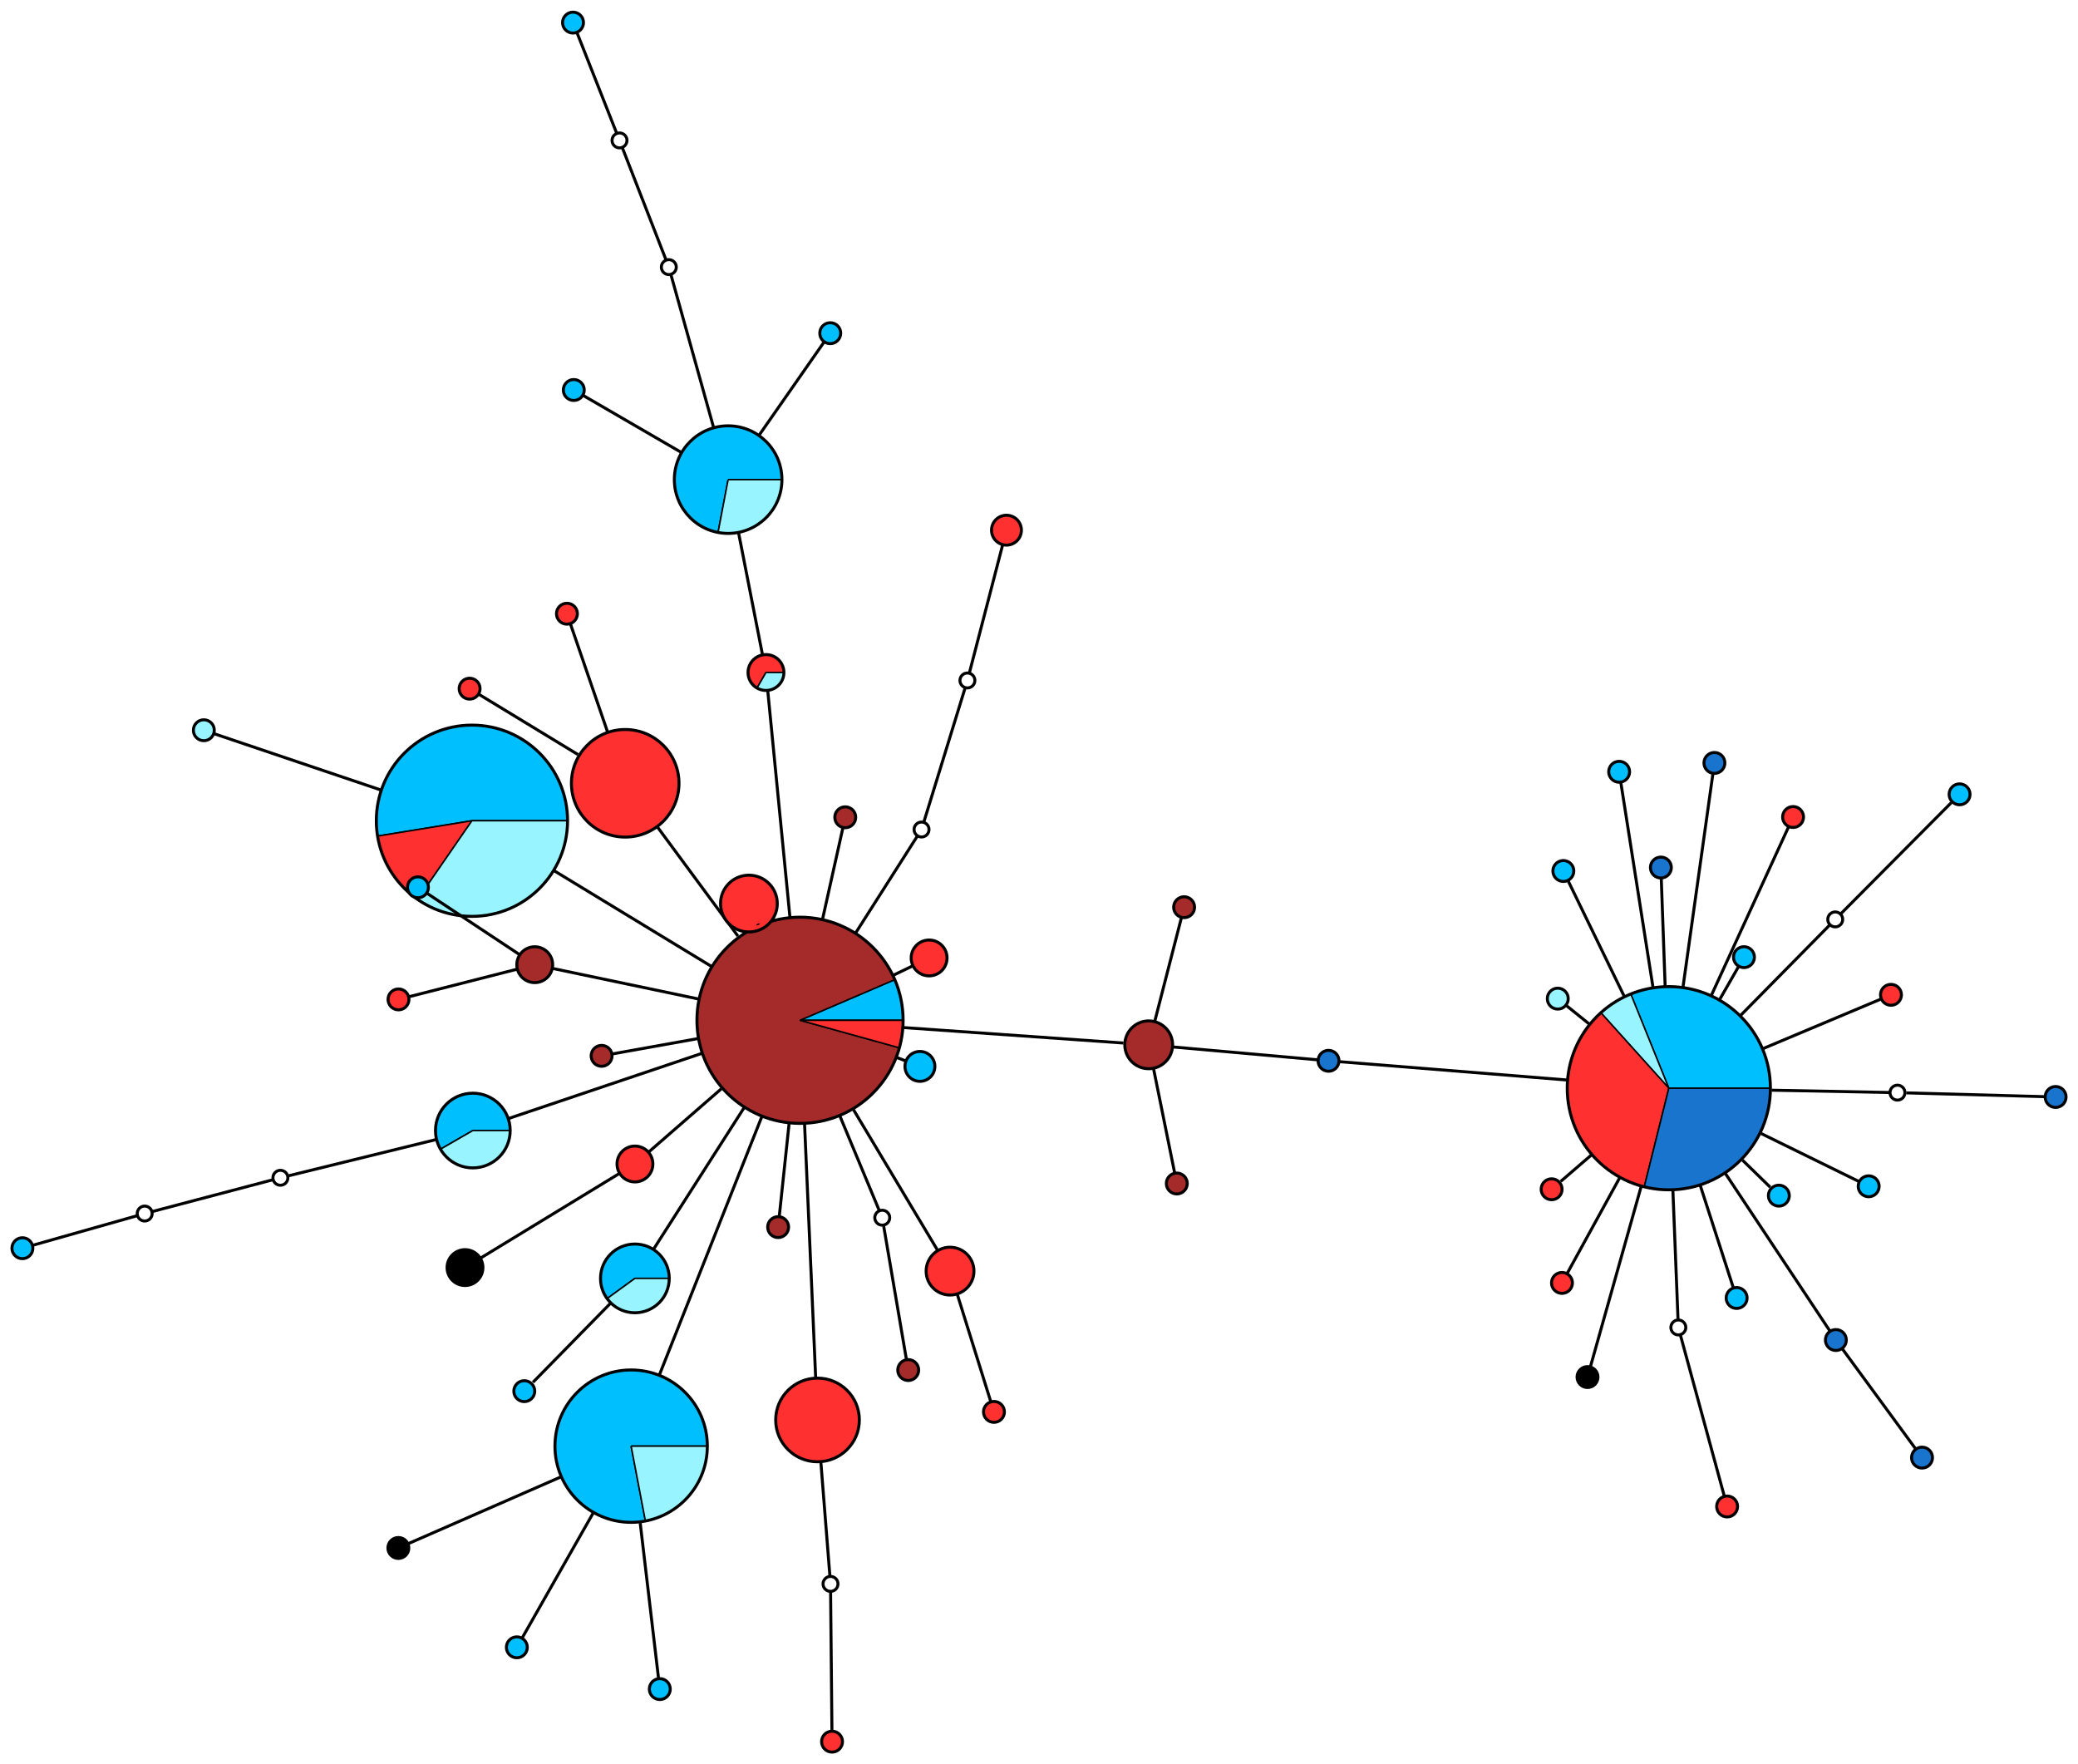 <?xml version="1.0" encoding="UTF-8" standalone="no"?>
<!DOCTYPE svg PUBLIC "-//W3C//DTD SVG 1.1//EN"
 "http://www.w3.org/Graphics/SVG/1.1/DTD/svg11.dtd">
<!-- Generated by graphviz version 2.38.0 (20140413.2041)
 -->
<!-- Title: %3 Pages: 1 -->
<svg width="695pt" height="590pt"
 viewBox="0.00 0.00 695.48 590.28" xmlns="http://www.w3.org/2000/svg" xmlns:xlink="http://www.w3.org/1999/xlink">
<g id="graph0" class="graph" transform="scale(1 1) rotate(0) translate(249.77 377.709)">
<title>%3</title>
<polygon fill="white" stroke="none" points="-249.77,212.573 -249.77,-377.709 445.714,-377.709 445.714,212.573 -249.77,212.573"/>
<!-- 0 -->
<g id="node1" class="node"><title>0</title>
<path fill="deepskyblue" stroke="black" stroke-width="0.5" d="M-38.533,106.183C-38.533,106.183 -13.033,106.183 -13.033,106.183 -13.033,104.881 -13.133,103.58 -13.332,102.293 -13.53,101.006 -13.828,99.736 -14.22,98.494 -14.613,97.252 -15.1,96.043 -15.678,94.875 -16.255,93.708 -16.922,92.586 -17.671,91.521 -18.419,90.455 -19.249,89.449 -20.151,88.51 -21.054,87.571 -22.027,86.703 -23.063,85.912 -24.098,85.122 -25.193,84.412 -26.336,83.79 -27.48,83.167 -28.67,82.632 -29.895,82.191 -31.121,81.75 -32.378,81.403 -33.657,81.154 -34.935,80.905 -36.231,80.754 -37.532,80.703 -38.834,80.652 -40.137,80.701 -41.431,80.849 -42.725,80.997 -44.006,81.243 -45.262,81.587 -46.518,81.931 -47.746,82.37 -48.935,82.902 -50.125,83.433 -51.271,84.055 -52.365,84.761 -53.46,85.468 -54.498,86.257 -55.472,87.122 -56.445,87.987 -57.351,88.926 -58.181,89.929 -59.012,90.933 -59.764,91.998 -60.431,93.117 -61.098,94.235 -61.679,95.403 -62.168,96.61 -62.657,97.817 -63.053,99.06 -63.352,100.328 -63.651,101.596 -63.852,102.884 -63.955,104.183 -64.057,105.481 -64.059,106.785 -63.962,108.084 -63.865,109.383 -63.669,110.673 -63.375,111.941 -63.081,113.21 -62.69,114.455 -62.206,115.664 -61.721,116.873 -61.145,118.043 -60.482,119.164 -59.819,120.285 -59.071,121.354 -58.245,122.36 -57.419,123.367 -56.517,124.309 -55.546,125.178 -54.576,126.047 -53.541,126.841 -52.45,127.551 -51.358,128.262 -50.214,128.888 -49.027,129.424 -47.84,129.96 -46.614,130.404 -45.359,130.753 -44.104,131.102 -42.824,131.354 -41.531,131.507 -40.237,131.66 -38.934,131.714 -37.632,131.668 -36.331,131.621 -35.034,131.476 -33.755,131.232 -33.755,131.232 -38.533,106.183 -38.533,106.183"/>
<path fill="#98f5ff" stroke="black" stroke-width="0.5" d="M-38.533,106.183C-38.533,106.183 -33.755,131.232 -33.755,131.232 -33.034,131.094 -32.318,130.925 -31.612,130.726 -30.905,130.527 -30.207,130.297 -29.52,130.037 -28.833,129.778 -28.157,129.488 -27.495,129.171 -26.833,128.853 -26.185,128.506 -25.553,128.132 -24.921,127.758 -24.305,127.357 -23.707,126.93 -23.11,126.503 -22.531,126.051 -21.972,125.574 -21.414,125.097 -20.876,124.596 -20.361,124.072 -19.846,123.549 -19.353,123.004 -18.885,122.438 -18.417,121.872 -17.974,121.286 -17.556,120.682 -17.138,120.078 -16.747,119.456 -16.383,118.818 -16.019,118.18 -15.683,117.526 -15.376,116.859 -15.068,116.192 -14.79,115.512 -14.541,114.821 -14.292,114.13 -14.073,113.429 -13.885,112.719 -13.697,112.009 -13.539,111.291 -13.413,110.568 -13.287,109.844 -13.192,109.115 -13.128,108.384 -13.065,107.652 -13.033,106.918 -13.033,106.183 -13.033,106.183 -38.533,106.183 -38.533,106.183"/>
<ellipse fill="none" stroke="black" cx="-38.533" cy="106.183" rx="25.5" ry="25.5"/>
</g>
<!-- 6 -->
<g id="node7" class="node"><title>6</title>
<path fill="deepskyblue" stroke="black" stroke-width="0.5" d="M17.989,-36.334C17.989,-36.334 52.489,-36.334 52.489,-36.334 52.489,-37.5 52.43,-38.665 52.312,-39.825 52.194,-40.984 52.017,-42.137 51.782,-43.279 51.548,-44.421 51.255,-45.55 50.907,-46.662 50.558,-47.774 50.153,-48.868 49.693,-49.939 49.693,-49.939 17.989,-36.334 17.989,-36.334"/>
<path fill="brown" stroke="black" stroke-width="0.5" d="M17.989,-36.334C17.989,-36.334 49.693,-49.939 49.693,-49.939 49.295,-50.865 48.858,-51.774 48.381,-52.662 47.904,-53.549 47.388,-54.416 46.835,-55.258 46.282,-56.101 45.693,-56.919 45.069,-57.71 44.444,-58.501 43.785,-59.264 43.094,-59.998 42.403,-60.731 41.68,-61.434 40.927,-62.104 40.175,-62.774 39.393,-63.411 38.584,-64.012 37.776,-64.614 36.941,-65.18 36.083,-65.708 35.225,-66.237 34.344,-66.728 33.443,-67.179 32.542,-67.63 31.622,-68.042 30.685,-68.413 29.748,-68.784 28.795,-69.114 27.829,-69.401 26.863,-69.689 25.885,-69.933 24.898,-70.135 23.91,-70.337 22.915,-70.496 21.914,-70.61 20.912,-70.725 19.907,-70.796 18.899,-70.822 17.892,-70.849 16.884,-70.831 15.878,-70.769 14.872,-70.708 13.869,-70.602 12.873,-70.453 11.876,-70.303 10.886,-70.11 9.907,-69.874 8.927,-69.638 7.958,-69.359 7.003,-69.038 6.047,-68.717 5.106,-68.355 4.183,-67.951 3.259,-67.548 2.354,-67.105 1.469,-66.622 0.584,-66.139 -0.279,-65.618 -1.118,-65.06 -1.957,-64.502 -2.771,-63.907 -3.558,-63.278 -4.345,-62.649 -5.104,-61.985 -5.833,-61.289 -6.562,-60.593 -7.26,-59.866 -7.926,-59.109 -8.591,-58.352 -9.223,-57.566 -9.819,-56.754 -10.416,-55.942 -10.976,-55.104 -11.499,-54.242 -12.023,-53.381 -12.508,-52.497 -12.953,-51.593 -13.399,-50.689 -13.805,-49.766 -14.17,-48.827 -14.535,-47.888 -14.858,-46.933 -15.14,-45.965 -15.421,-44.997 -15.66,-44.018 -15.855,-43.029 -16.051,-42.04 -16.203,-41.044 -16.311,-40.042 -16.42,-39.04 -16.484,-38.034 -16.504,-37.026 -16.524,-36.019 -16.501,-35.011 -16.433,-34.005 -16.364,-33 -16.253,-31.998 -16.097,-31.002 -15.941,-30.006 -15.742,-29.018 -15.499,-28.04 -15.257,-27.061 -14.972,-26.094 -14.645,-25.141 -14.318,-24.188 -13.95,-23.249 -13.54,-22.328 -13.131,-21.407 -12.682,-20.505 -12.194,-19.623 -11.706,-18.741 -11.179,-17.882 -10.616,-17.046 -10.052,-16.21 -9.453,-15.4 -8.818,-14.617 -8.184,-13.834 -7.515,-13.079 -6.815,-12.354 -6.115,-11.63 -5.383,-10.936 -4.621,-10.276 -3.86,-9.616 -3.071,-8.989 -2.254,-8.397 -1.438,-7.806 -0.597,-7.251 0.268,-6.733 1.132,-6.216 2.019,-5.736 2.926,-5.296 3.833,-4.856 4.758,-4.456 5.7,-4.097 6.642,-3.738 7.598,-3.421 8.568,-3.145 9.537,-2.87 10.518,-2.638 11.508,-2.448 12.498,-2.259 13.496,-2.113 14.498,-2.011 15.501,-1.909 16.508,-1.851 17.515,-1.837 18.523,-1.824 19.531,-1.854 20.536,-1.928 21.541,-2.003 22.542,-2.121 23.537,-2.283 24.531,-2.445 25.518,-2.651 26.495,-2.899 27.472,-3.148 28.437,-3.439 29.388,-3.772 30.339,-4.105 31.276,-4.479 32.194,-4.894 33.112,-5.309 34.012,-5.764 34.891,-6.258 35.769,-6.752 36.626,-7.284 37.458,-7.852 38.29,-8.421 39.096,-9.026 39.875,-9.665 40.654,-10.305 41.405,-10.978 42.125,-11.683 42.845,-12.388 43.534,-13.124 44.19,-13.889 44.845,-14.655 45.467,-15.448 46.053,-16.268 46.639,-17.088 47.189,-17.933 47.701,-18.801 48.214,-19.669 48.687,-20.559 49.122,-21.468 49.556,-22.378 49.95,-23.306 50.303,-24.25 50.656,-25.194 50.968,-26.153 51.237,-27.124 51.237,-27.124 17.989,-36.334 17.989,-36.334"/>
<path fill="#ff3030" stroke="black" stroke-width="0.5" d="M17.989,-36.334C17.989,-36.334 51.237,-27.124 51.237,-27.124 51.652,-28.622 51.965,-30.146 52.174,-31.687 52.384,-33.227 52.489,-34.78 52.489,-36.334 52.489,-36.334 17.989,-36.334 17.989,-36.334"/>
<ellipse fill="none" stroke="black" cx="17.989" cy="-36.334" rx="34.5" ry="34.5"/>
</g>
<!-- 0&#45;&gt;6 -->
<g id="edge1" class="edge"><title>0&#45;&gt;6</title>
<path fill="none" stroke="black" d="M-29.073,82.329C-19.676,58.636 -5.205,22.147 5.21,-4.112"/>
</g>
<!-- 22 -->
<g id="node23" class="node"><title>22</title>
<ellipse fill="deepskyblue" stroke="black" cx="-76.787" cy="173.501" rx="3.5" ry="3.5"/>
</g>
<!-- 0&#45;&gt;22 -->
<g id="edge2" class="edge"><title>0&#45;&gt;22</title>
<path fill="none" stroke="black" d="M-51.271,128.599C-59.965,143.898 -70.648,162.698 -74.906,170.191"/>
</g>
<!-- 24 -->
<g id="node25" class="node"><title>24</title>
<ellipse fill="deepskyblue" stroke="black" cx="-28.943" cy="187.478" rx="3.5" ry="3.5"/>
</g>
<!-- 0&#45;&gt;24 -->
<g id="edge3" class="edge"><title>0&#45;&gt;24</title>
<path fill="none" stroke="black" d="M-35.499,131.905C-33.26,150.884 -30.426,174.904 -29.367,183.88"/>
</g>
<!-- 58 -->
<g id="node59" class="node"><title>58</title>
<ellipse fill="black" stroke="black" cx="-116.443" cy="140.258" rx="3.5" ry="3.5"/>
</g>
<!-- 0&#45;&gt;58 -->
<g id="edge4" class="edge"><title>0&#45;&gt;58</title>
<path fill="none" stroke="black" d="M-61.909,116.407C-80.375,124.484 -104.434,135.006 -113.128,138.809"/>
</g>
<!-- 1 -->
<g id="node2" class="node"><title>1</title>
<ellipse fill="deepskyblue" stroke="black" cx="345.591" cy="22.351" rx="3.5" ry="3.5"/>
</g>
<!-- 3 -->
<g id="node4" class="node"><title>3</title>
<path fill="deepskyblue" stroke="black" stroke-width="0.5" d="M308.765,-13.601C308.765,-13.601 342.765,-13.601 342.765,-13.601 342.765,-14.986 342.681,-16.37 342.512,-17.745 342.343,-19.119 342.09,-20.483 341.755,-21.827 341.42,-23.171 341.003,-24.493 340.507,-25.786 340.011,-27.079 339.436,-28.34 338.785,-29.563 338.135,-30.786 337.411,-31.968 336.616,-33.103 335.822,-34.237 334.959,-35.322 334.032,-36.352 333.105,-37.381 332.117,-38.353 331.071,-39.261 330.026,-40.17 328.926,-41.014 327.778,-41.788 326.63,-42.563 325.435,-43.267 324.201,-43.895 322.967,-44.524 321.695,-45.077 320.394,-45.551 319.092,-46.025 317.763,-46.418 316.414,-46.73 315.064,-47.041 313.697,-47.27 312.319,-47.415 310.942,-47.56 309.557,-47.62 308.172,-47.596 306.787,-47.572 305.405,-47.463 304.033,-47.27 302.662,-47.078 301.303,-46.801 299.965,-46.443 298.628,-46.084 297.313,-45.644 296.029,-45.126 296.029,-45.126 308.765,-13.601 308.765,-13.601"/>
<path fill="#98f5ff" stroke="black" stroke-width="0.5" d="M308.765,-13.601C308.765,-13.601 296.029,-45.126 296.029,-45.126 295.111,-44.755 294.211,-44.344 293.33,-43.895 292.448,-43.446 291.587,-42.959 290.748,-42.435 289.909,-41.911 289.093,-41.35 288.304,-40.755 287.514,-40.16 286.75,-39.53 286.015,-38.868 286.015,-38.868 308.765,-13.601 308.765,-13.601"/>
<path fill="#ff3030" stroke="black" stroke-width="0.5" d="M308.765,-13.601C308.765,-13.601 286.015,-38.868 286.015,-38.868 284.875,-37.842 283.806,-36.74 282.815,-35.569 281.824,-34.399 280.914,-33.163 280.09,-31.869 279.266,-30.576 278.53,-29.228 277.888,-27.836 277.246,-26.443 276.699,-25.008 276.251,-23.542 275.802,-22.075 275.454,-20.58 275.207,-19.067 274.961,-17.553 274.817,-16.024 274.777,-14.491 274.737,-12.958 274.8,-11.424 274.967,-9.9 275.134,-8.375 275.404,-6.864 275.775,-5.376 276.146,-3.888 276.617,-2.427 277.186,-1.002 277.754,0.422 278.418,1.806 279.173,3.141 279.928,4.476 280.773,5.758 281.701,6.979 282.629,8.199 283.639,9.356 284.724,10.44 285.808,11.525 286.965,12.535 288.185,13.463 289.406,14.391 290.688,15.236 292.023,15.991 293.358,16.746 294.742,17.41 296.166,17.978 297.591,18.547 299.052,19.018 300.54,19.389 300.54,19.389 308.765,-13.601 308.765,-13.601"/>
<path fill="#1874cd" stroke="black" stroke-width="0.5" d="M308.765,-13.601C308.765,-13.601 300.54,19.389 300.54,19.389 301.788,19.7 303.052,19.94 304.327,20.108 305.602,20.276 306.886,20.371 308.172,20.394 309.458,20.416 310.744,20.366 312.024,20.242 313.304,20.119 314.576,19.923 315.834,19.656 317.092,19.388 318.334,19.05 319.554,18.642 320.773,18.234 321.969,17.757 323.134,17.213 324.3,16.67 325.434,16.061 326.53,15.389 327.627,14.717 328.684,13.983 329.698,13.191 330.711,12.399 331.679,11.551 332.596,10.649 333.513,9.748 334.379,8.795 335.188,7.796 335.998,6.796 336.75,5.752 337.441,4.667 338.132,3.582 338.76,2.459 339.324,1.303 339.888,0.147 340.386,-1.039 340.815,-2.252 341.244,-3.464 341.604,-4.7 341.894,-5.953 342.183,-7.206 342.401,-8.475 342.547,-9.752 342.692,-11.03 342.765,-12.315 342.765,-13.601 342.765,-13.601 308.765,-13.601 308.765,-13.601"/>
<ellipse fill="none" stroke="black" cx="308.765" cy="-13.601" rx="34" ry="34"/>
</g>
<!-- 1&#45;&gt;3 -->
<g id="edge5" class="edge"><title>1&#45;&gt;3</title>
<path fill="none" stroke="black" d="M342.701,19.53C340.463,17.345 337.123,14.085 333.399,10.448"/>
</g>
<!-- 2 -->
<g id="node3" class="node"><title>2</title>
<ellipse fill="#ff3030" stroke="black" cx="23.843" cy="97.412" rx="14" ry="14"/>
</g>
<!-- 2&#45;&gt;6 -->
<g id="edge6" class="edge"><title>2&#45;&gt;6</title>
<path fill="none" stroke="black" d="M23.217,83.099C22.338,63.017 20.711,25.853 19.505,-1.706"/>
</g>
<!-- 10 -->
<g id="node11" class="node"><title>10</title>
<ellipse fill="#ff3030" stroke="black" cx="383.117" cy="-44.855" rx="3.5" ry="3.5"/>
</g>
<!-- 3&#45;&gt;10 -->
<g id="edge7" class="edge"><title>3&#45;&gt;10</title>
<path fill="none" stroke="black" d="M340.297,-26.856C355.812,-33.378 372.67,-40.464 379.72,-43.427"/>
</g>
<!-- 21 -->
<g id="node22" class="node"><title>21</title>
<ellipse fill="deepskyblue" stroke="black" cx="292.14" cy="-119.495" rx="3.5" ry="3.5"/>
</g>
<!-- 3&#45;&gt;21 -->
<g id="edge8" class="edge"><title>3&#45;&gt;21</title>
<path fill="none" stroke="black" d="M303.459,-47.398C299.468,-72.82 294.408,-105.049 292.719,-115.81"/>
</g>
<!-- 25 -->
<g id="node26" class="node"><title>25</title>
<ellipse fill="deepskyblue" stroke="black" cx="273.464" cy="-86.295" rx="3.5" ry="3.5"/>
</g>
<!-- 3&#45;&gt;25 -->
<g id="edge9" class="edge"><title>3&#45;&gt;25</title>
<path fill="none" stroke="black" d="M293.794,-44.43C286.428,-59.599 278.424,-76.081 275.077,-82.973"/>
</g>
<!-- 30 -->
<g id="node31" class="node"><title>30</title>
<ellipse fill="deepskyblue" stroke="black" cx="333.911" cy="-57.461" rx="3.5" ry="3.5"/>
</g>
<!-- 3&#45;&gt;30 -->
<g id="edge10" class="edge"><title>3&#45;&gt;30</title>
<path fill="none" stroke="black" d="M325.677,-43.1C328.236,-47.563 330.521,-51.549 332.031,-54.183"/>
</g>
<!-- 34 -->
<g id="node35" class="node"><title>34</title>
<ellipse fill="#ff3030" stroke="black" cx="350.35" cy="-104.36" rx="3.5" ry="3.5"/>
</g>
<!-- 3&#45;&gt;34 -->
<g id="edge11" class="edge"><title>3&#45;&gt;34</title>
<path fill="none" stroke="black" d="M322.96,-44.581C332.748,-65.944 344.712,-92.055 348.855,-101.096"/>
</g>
<!-- 36 -->
<g id="node37" class="node"><title>36</title>
<ellipse fill="#ff3030" stroke="black" cx="269.536" cy="20.215" rx="3.5" ry="3.5"/>
</g>
<!-- 3&#45;&gt;36 -->
<g id="edge12" class="edge"><title>3&#45;&gt;36</title>
<path fill="none" stroke="black" d="M282.817,8.767C278.713,12.304 275.024,15.484 272.581,17.59"/>
</g>
<!-- 41 -->
<g id="node42" class="node"><title>41</title>
<ellipse fill="#1874cd" stroke="black" cx="194.87" cy="-22.776" rx="3.5" ry="3.5"/>
</g>
<!-- 3&#45;&gt;41 -->
<g id="edge13" class="edge"><title>3&#45;&gt;41</title>
<path fill="none" stroke="black" d="M274.593,-16.354C246.811,-18.592 210.37,-21.528 198.664,-22.471"/>
</g>
<!-- 44 -->
<g id="node45" class="node"><title>44</title>
<ellipse fill="#1874cd" stroke="black" cx="324.022" cy="-122.452" rx="3.5" ry="3.5"/>
</g>
<!-- 3&#45;&gt;44 -->
<g id="edge14" class="edge"><title>3&#45;&gt;44</title>
<path fill="none" stroke="black" d="M313.509,-47.446C317.218,-73.907 321.994,-107.98 323.526,-118.911"/>
</g>
<!-- 46 -->
<g id="node47" class="node"><title>46</title>
<ellipse fill="#1874cd" stroke="black" cx="364.673" cy="70.664" rx="3.5" ry="3.5"/>
</g>
<!-- 3&#45;&gt;46 -->
<g id="edge15" class="edge"><title>3&#45;&gt;46</title>
<path fill="none" stroke="black" d="M327.693,14.927C340.871,34.789 357.047,59.17 362.65,67.615"/>
</g>
<!-- 56 -->
<g id="node57" class="node"><title>56</title>
<ellipse fill="#98f5ff" stroke="black" cx="271.595" cy="-43.578" rx="3.5" ry="3.5"/>
</g>
<!-- 3&#45;&gt;56 -->
<g id="edge16" class="edge"><title>3&#45;&gt;56</title>
<path fill="none" stroke="black" d="M282.147,-35.068C279.168,-37.47 276.53,-39.598 274.637,-41.124"/>
</g>
<!-- 59 -->
<g id="node60" class="node"><title>59</title>
<ellipse fill="black" stroke="black" cx="281.551" cy="83.058" rx="3.5" ry="3.5"/>
</g>
<!-- 3&#45;&gt;59 -->
<g id="edge17" class="edge"><title>3&#45;&gt;59</title>
<path fill="none" stroke="black" d="M299.476,19.393C293.07,42.144 285.24,69.954 282.529,79.582"/>
</g>
<!-- 4 -->
<g id="node5" class="node"><title>4</title>
<path fill="deepskyblue" stroke="black" stroke-width="0.5" d="M-91.818,-103.111C-91.818,-103.111 -59.818,-103.111 -59.818,-103.111 -59.818,-104.212 -59.875,-105.312 -59.988,-106.408 -60.102,-107.503 -60.271,-108.592 -60.497,-109.669 -60.723,-110.747 -61.004,-111.813 -61.34,-112.861 -61.675,-113.91 -62.064,-114.941 -62.506,-115.95 -62.948,-116.958 -63.442,-117.943 -63.985,-118.901 -64.528,-119.859 -65.121,-120.788 -65.76,-121.685 -66.399,-122.581 -67.084,-123.444 -67.812,-124.27 -68.54,-125.096 -69.311,-125.884 -70.12,-126.631 -70.929,-127.378 -71.776,-128.082 -72.659,-128.741 -73.54,-129.401 -74.456,-130.014 -75.401,-130.579 -76.346,-131.144 -77.32,-131.66 -78.318,-132.124 -79.317,-132.589 -80.338,-133.001 -81.379,-133.36 -82.42,-133.72 -83.479,-134.025 -84.551,-134.275 -85.624,-134.525 -86.708,-134.719 -87.801,-134.858 -88.893,-134.996 -89.992,-135.078 -91.093,-135.103 -92.194,-135.128 -93.295,-135.096 -94.393,-135.007 -95.49,-134.918 -96.582,-134.773 -97.665,-134.572 -98.748,-134.371 -99.819,-134.114 -100.875,-133.802 -101.931,-133.491 -102.971,-133.125 -103.989,-132.706 -105.008,-132.287 -106.004,-131.816 -106.973,-131.294 -107.943,-130.773 -108.886,-130.202 -109.796,-129.583 -110.707,-128.964 -111.586,-128.299 -112.428,-127.59 -113.27,-126.881 -114.076,-126.128 -114.84,-125.336 -115.605,-124.544 -116.329,-123.713 -117.008,-122.846 -117.687,-121.979 -118.321,-121.078 -118.907,-120.146 -119.493,-119.213 -120.031,-118.252 -120.518,-117.264 -121.005,-116.277 -121.44,-115.264 -121.823,-114.232 -122.206,-113.199 -122.535,-112.148 -122.809,-111.081 -123.083,-110.015 -123.303,-108.935 -123.465,-107.846 -123.628,-106.757 -123.735,-105.66 -123.785,-104.56 -123.835,-103.46 -123.828,-102.358 -123.764,-101.259 -123.7,-100.16 -123.58,-99.065 -123.403,-97.978 -123.403,-97.978 -91.818,-103.111 -91.818,-103.111"/>
<path fill="#ff3030" stroke="black" stroke-width="0.5" d="M-91.818,-103.111C-91.818,-103.111 -123.403,-97.978 -123.403,-97.978 -123.231,-96.917 -123.005,-95.866 -122.727,-94.829 -122.449,-93.791 -122.119,-92.768 -121.738,-91.763 -121.357,-90.759 -120.926,-89.774 -120.446,-88.813 -119.966,-87.852 -119.438,-86.916 -118.864,-86.008 -118.29,-85.1 -117.67,-84.222 -117.008,-83.376 -116.345,-82.53 -115.64,-81.718 -114.896,-80.944 -114.152,-80.169 -113.369,-79.432 -112.551,-78.736 -111.733,-78.04 -110.88,-77.386 -109.996,-76.775 -109.996,-76.775 -91.818,-103.111 -91.818,-103.111"/>
<path fill="#98f5ff" stroke="black" stroke-width="0.5" d="M-91.818,-103.111C-91.818,-103.111 -109.996,-76.775 -109.996,-76.775 -108.802,-75.951 -107.554,-75.21 -106.259,-74.555 -104.965,-73.9 -103.627,-73.334 -102.256,-72.861 -100.885,-72.388 -99.483,-72.009 -98.061,-71.726 -96.638,-71.443 -95.198,-71.257 -93.75,-71.169 -92.302,-71.082 -90.85,-71.093 -89.403,-71.202 -87.957,-71.311 -86.52,-71.519 -85.102,-71.824 -83.683,-72.128 -82.287,-72.528 -80.924,-73.022 -79.56,-73.516 -78.231,-74.102 -76.947,-74.776 -75.662,-75.45 -74.425,-76.211 -73.244,-77.053 -72.063,-77.895 -70.94,-78.816 -69.884,-79.81 -68.828,-80.805 -67.841,-81.87 -66.929,-82.998 -66.017,-84.126 -65.183,-85.315 -64.433,-86.556 -63.682,-87.797 -63.017,-89.088 -62.442,-90.42 -61.867,-91.751 -61.383,-93.121 -60.993,-94.518 -60.604,-95.915 -60.309,-97.337 -60.113,-98.774 -59.916,-100.211 -59.818,-101.66 -59.818,-103.111 -59.818,-103.111 -91.818,-103.111 -91.818,-103.111"/>
<ellipse fill="none" stroke="black" cx="-91.818" cy="-103.111" rx="32" ry="32"/>
</g>
<!-- 4&#45;&gt;6 -->
<g id="edge18" class="edge"><title>4&#45;&gt;6</title>
<path fill="none" stroke="black" d="M-64.392,-86.433C-48.384,-76.698 -28.177,-64.409 -11.783,-54.439"/>
</g>
<!-- 55 -->
<g id="node56" class="node"><title>55</title>
<ellipse fill="#98f5ff" stroke="black" cx="-181.55" cy="-133.396" rx="3.5" ry="3.5"/>
</g>
<!-- 4&#45;&gt;55 -->
<g id="edge19" class="edge"><title>4&#45;&gt;55</title>
<path fill="none" stroke="black" d="M-122.197,-113.364C-143.145,-120.434 -168.812,-129.097 -178.039,-132.211"/>
</g>
<!-- 5 -->
<g id="node6" class="node"><title>5</title>
<ellipse fill="#ff3030" stroke="black" cx="-40.521" cy="-115.642" rx="18" ry="18"/>
</g>
<!-- 6&#45;&gt;5 -->
<g id="edge20" class="edge"><title>6&#45;&gt;5</title>
<path fill="none" stroke="black" d="M-2.804,-64.519C-11.87,-76.807 -22.122,-90.703 -29.646,-100.902"/>
</g>
<!-- 7 -->
<g id="node8" class="node"><title>7</title>
<ellipse fill="#ff3030" stroke="black" cx="0.883" cy="-75.392" rx="9.5" ry="9.5"/>
</g>
<!-- 6&#45;&gt;7 -->
<g id="edge21" class="edge"><title>6&#45;&gt;7</title>
<path fill="none" stroke="black" d="M4.021,-68.228C3.963,-68.361 3.905,-68.492 3.848,-68.622"/>
</g>
<!-- 8 -->
<g id="node9" class="node"><title>8</title>
<ellipse fill="#ff3030" stroke="black" cx="-37.261" cy="11.756" rx="6" ry="6"/>
</g>
<!-- 6&#45;&gt;8 -->
<g id="edge22" class="edge"><title>6&#45;&gt;8</title>
<path fill="none" stroke="black" d="M-8.341,-13.416C-17.68,-5.287 -27.216,3.013 -32.669,7.759"/>
</g>
<!-- 13 -->
<g id="node14" class="node"><title>13</title>
<ellipse fill="#ff3030" stroke="black" cx="68.197" cy="47.608" rx="8" ry="8"/>
</g>
<!-- 6&#45;&gt;13 -->
<g id="edge23" class="edge"><title>6&#45;&gt;13</title>
<path fill="none" stroke="black" d="M35.831,-6.503C45.978,10.462 57.857,30.322 64.016,40.618"/>
</g>
<!-- 14 -->
<g id="node15" class="node"><title>14</title>
<path fill="#ff3030" stroke="black" stroke-width="0.5" d="M6.59,-152.716C6.59,-152.716 12.59,-152.716 12.59,-152.716 12.59,-152.978 12.572,-153.24 12.538,-153.499 12.504,-153.759 12.453,-154.016 12.385,-154.269 12.317,-154.522 12.233,-154.77 12.133,-155.012 12.033,-155.254 11.917,-155.489 11.786,-155.716 11.655,-155.943 11.509,-156.161 11.35,-156.369 11.19,-156.576 11.017,-156.773 10.832,-156.959 10.647,-157.144 10.45,-157.317 10.242,-157.476 10.034,-157.636 9.816,-157.781 9.59,-157.912 9.363,-158.043 9.128,-158.159 8.886,-158.259 8.644,-158.36 8.395,-158.444 8.142,-158.512 7.89,-158.579 7.632,-158.631 7.373,-158.665 7.113,-158.699 6.851,-158.716 6.59,-158.716 6.328,-158.716 6.066,-158.699 5.806,-158.665 5.547,-158.631 5.29,-158.579 5.037,-158.512 4.784,-158.444 4.535,-158.36 4.293,-158.259 4.052,-158.159 3.816,-158.043 3.59,-157.912 3.363,-157.781 3.145,-157.636 2.937,-157.476 2.729,-157.317 2.532,-157.144 2.347,-156.959 2.162,-156.773 1.989,-156.576 1.829,-156.369 1.67,-156.161 1.524,-155.943 1.393,-155.716 1.262,-155.489 1.147,-155.254 1.046,-155.012 0.946,-154.77 0.862,-154.522 0.794,-154.269 0.726,-154.016 0.675,-153.759 0.641,-153.499 0.607,-153.24 0.59,-152.978 0.59,-152.716 0.59,-152.454 0.607,-152.193 0.641,-151.933 0.675,-151.673 0.726,-151.416 0.794,-151.163 0.862,-150.91 0.946,-150.662 1.046,-150.42 1.147,-150.178 1.262,-149.943 1.393,-149.716 1.524,-149.489 1.67,-149.271 1.829,-149.063 1.989,-148.856 2.162,-148.659 2.347,-148.473 2.532,-148.288 2.729,-148.115 2.937,-147.956 3.145,-147.796 3.363,-147.651 3.59,-147.52 3.59,-147.52 6.59,-152.716 6.59,-152.716"/>
<path fill="#98f5ff" stroke="black" stroke-width="0.5" d="M6.59,-152.716C6.59,-152.716 3.59,-147.52 3.59,-147.52 3.816,-147.389 4.052,-147.273 4.293,-147.173 4.535,-147.073 4.784,-146.988 5.037,-146.92 5.29,-146.853 5.547,-146.802 5.806,-146.767 6.066,-146.733 6.328,-146.716 6.59,-146.716 6.851,-146.716 7.113,-146.733 7.373,-146.767 7.632,-146.802 7.89,-146.853 8.142,-146.92 8.395,-146.988 8.644,-147.073 8.886,-147.173 9.128,-147.273 9.363,-147.389 9.59,-147.52 9.816,-147.651 10.034,-147.796 10.242,-147.956 10.45,-148.115 10.647,-148.288 10.832,-148.473 11.017,-148.659 11.19,-148.856 11.35,-149.063 11.509,-149.271 11.655,-149.489 11.786,-149.716 11.917,-149.943 12.033,-150.178 12.133,-150.42 12.233,-150.662 12.317,-150.91 12.385,-151.163 12.453,-151.416 12.504,-151.673 12.538,-151.933 12.572,-152.193 12.59,-152.454 12.59,-152.716 12.59,-152.716 6.59,-152.716 6.59,-152.716"/>
<ellipse fill="none" stroke="black" cx="6.59" cy="-152.716" rx="6" ry="6"/>
</g>
<!-- 6&#45;&gt;14 -->
<g id="edge24" class="edge"><title>6&#45;&gt;14</title>
<path fill="none" stroke="black" d="M14.6,-70.938C11.974,-97.739 8.562,-132.577 7.195,-146.536"/>
</g>
<!-- 17 -->
<g id="node18" class="node"><title>17</title>
<ellipse fill="#ff3030" stroke="black" cx="61.192" cy="-57.196" rx="6" ry="6"/>
</g>
<!-- 6&#45;&gt;17 -->
<g id="edge25" class="edge"><title>6&#45;&gt;17</title>
<path fill="none" stroke="black" d="M49.386,-51.496C51.69,-52.608 53.804,-53.629 55.588,-54.49"/>
</g>
<!-- 19 -->
<g id="node20" class="node"><title>19</title>
<path fill="deepskyblue" stroke="black" stroke-width="0.5" d="M-37.283,50.045C-37.283,50.045 -25.783,50.045 -25.783,50.045 -25.783,49.593 -25.809,49.142 -25.862,48.693 -25.915,48.244 -25.995,47.799 -26.1,47.36 -26.206,46.921 -26.337,46.488 -26.493,46.064 -26.65,45.641 -26.831,45.226 -27.036,44.824 -27.241,44.421 -27.47,44.031 -27.721,43.656 -27.972,43.28 -28.244,42.92 -28.538,42.576 -28.831,42.233 -29.145,41.907 -29.476,41.6 -29.808,41.293 -30.158,41.007 -30.523,40.741 -30.889,40.475 -31.269,40.232 -31.663,40.011 -32.058,39.79 -32.464,39.593 -32.882,39.42 -33.299,39.247 -33.726,39.099 -34.161,38.977 -34.596,38.854 -35.037,38.757 -35.484,38.686 -35.93,38.616 -36.38,38.571 -36.831,38.554 -37.282,38.536 -37.734,38.545 -38.185,38.58 -38.635,38.616 -39.083,38.678 -39.526,38.766 -39.969,38.854 -40.407,38.968 -40.836,39.108 -41.266,39.247 -41.687,39.412 -42.097,39.601 -42.507,39.79 -42.906,40.003 -43.291,40.239 -43.676,40.475 -44.047,40.734 -44.402,41.014 -44.757,41.293 -45.095,41.594 -45.414,41.913 -45.734,42.232 -46.034,42.57 -46.314,42.925 -46.593,43.28 -46.852,43.651 -47.088,44.036 -47.324,44.421 -47.537,44.82 -47.726,45.23 -47.915,45.64 -48.08,46.061 -48.22,46.491 -48.359,46.921 -48.474,47.358 -48.562,47.801 -48.65,48.244 -48.712,48.692 -48.747,49.142 -48.783,49.593 -48.791,50.045 -48.774,50.496 -48.756,50.948 -48.712,51.398 -48.641,51.844 -48.57,52.29 -48.473,52.731 -48.351,53.166 -48.228,53.601 -48.08,54.028 -47.907,54.446 -47.734,54.863 -47.537,55.27 -47.316,55.664 -47.096,56.058 -46.852,56.439 -46.586,56.804 -46.586,56.804 -37.283,50.045 -37.283,50.045"/>
<path fill="#98f5ff" stroke="black" stroke-width="0.5" d="M-37.283,50.045C-37.283,50.045 -46.586,56.804 -46.586,56.804 -46.232,57.292 -45.84,57.751 -45.414,58.176 -44.988,58.602 -44.529,58.994 -44.042,59.348 -43.555,59.703 -43.04,60.018 -42.504,60.291 -41.967,60.565 -41.409,60.796 -40.836,60.982 -40.263,61.168 -39.677,61.309 -39.082,61.403 -38.487,61.497 -37.885,61.545 -37.283,61.545 -36.68,61.545 -36.079,61.497 -35.484,61.403 -34.889,61.309 -34.302,61.168 -33.729,60.982 -33.156,60.796 -32.599,60.565 -32.062,60.291 -31.525,60.018 -31.011,59.703 -30.523,59.348 -30.036,58.994 -29.577,58.602 -29.151,58.176 -28.725,57.751 -28.333,57.292 -27.979,56.804 -27.625,56.317 -27.309,55.802 -27.036,55.266 -26.762,54.729 -26.532,54.171 -26.345,53.598 -26.159,53.026 -26.018,52.439 -25.924,51.844 -25.83,51.249 -25.783,50.647 -25.783,50.045 -25.783,50.045 -37.283,50.045 -37.283,50.045"/>
<ellipse fill="none" stroke="black" cx="-37.283" cy="50.045" rx="11.5" ry="11.5"/>
</g>
<!-- 6&#45;&gt;19 -->
<g id="edge26" class="edge"><title>6&#45;&gt;19</title>
<path fill="none" stroke="black" d="M-0.724,-7.09C-11.246,9.355 -23.703,28.822 -31.023,40.262"/>
</g>
<!-- 26 -->
<g id="node27" class="node"><title>26</title>
<ellipse fill="deepskyblue" stroke="black" cx="58.117" cy="-20.906" rx="5" ry="5"/>
</g>
<!-- 6&#45;&gt;26 -->
<g id="edge27" class="edge"><title>6&#45;&gt;26</title>
<path fill="none" stroke="black" d="M50.38,-23.881C51.378,-23.497 52.31,-23.139 53.157,-22.813"/>
</g>
<!-- 31 -->
<g id="node32" class="node"><title>31</title>
<path fill="deepskyblue" stroke="black" stroke-width="0.5" d="M-91.518,0.565C-91.518,0.565 -79.018,0.565 -79.018,0.565 -79.018,0.087 -79.046,-0.39 -79.1,-0.864 -79.155,-1.338 -79.236,-1.809 -79.345,-2.274 -79.453,-2.739 -79.588,-3.197 -79.749,-3.646 -79.91,-4.096 -80.096,-4.536 -80.307,-4.964 -80.518,-5.392 -80.754,-5.808 -81.013,-6.209 -81.271,-6.61 -81.553,-6.996 -81.856,-7.365 -82.158,-7.734 -82.482,-8.085 -82.825,-8.417 -83.168,-8.749 -83.53,-9.061 -83.909,-9.352 -84.287,-9.643 -84.682,-9.911 -85.092,-10.157 -85.501,-10.402 -85.924,-10.624 -86.359,-10.821 -86.794,-11.018 -87.24,-11.19 -87.694,-11.336 -88.149,-11.482 -88.611,-11.602 -89.079,-11.695 -89.548,-11.788 -90.021,-11.854 -90.497,-11.893 -90.972,-11.932 -91.45,-11.944 -91.927,-11.928 -92.404,-11.913 -92.88,-11.87 -93.352,-11.8 -93.825,-11.73 -94.292,-11.633 -94.753,-11.509 -95.215,-11.386 -95.668,-11.236 -96.112,-11.06 -96.556,-10.885 -96.99,-10.684 -97.411,-10.459 -97.832,-10.234 -98.239,-9.985 -98.632,-9.714 -99.024,-9.442 -99.401,-9.148 -99.76,-8.833 -100.119,-8.518 -100.459,-8.183 -100.78,-7.83 -101.101,-7.476 -101.401,-7.104 -101.679,-6.716 -101.957,-6.328 -102.212,-5.924 -102.444,-5.507 -102.676,-5.09 -102.884,-4.66 -103.067,-4.219 -103.249,-3.778 -103.407,-3.327 -103.538,-2.868 -103.669,-2.409 -103.773,-1.942 -103.851,-1.471 -103.929,-1 -103.98,-0.525 -104.003,-0.049 -104.026,0.428 -104.023,0.906 -103.991,1.382 -103.96,1.859 -103.902,2.333 -103.816,2.803 -103.731,3.272 -103.618,3.737 -103.48,4.193 -103.341,4.65 -103.177,5.099 -102.987,5.537 -102.797,5.975 -102.582,6.401 -102.343,6.815 -102.343,6.815 -91.518,0.565 -91.518,0.565"/>
<path fill="#98f5ff" stroke="black" stroke-width="0.5" d="M-91.518,0.565C-91.518,0.565 -102.343,6.815 -102.343,6.815 -102.002,7.406 -101.614,7.967 -101.181,8.495 -100.748,9.022 -100.273,9.513 -99.76,9.963 -99.247,10.413 -98.698,10.82 -98.119,11.18 -97.54,11.54 -96.932,11.852 -96.302,12.113 -95.671,12.374 -95.021,12.583 -94.357,12.738 -93.692,12.893 -93.016,12.993 -92.336,13.038 -91.655,13.083 -90.972,13.072 -90.293,13.005 -89.614,12.938 -88.942,12.816 -88.283,12.639 -87.624,12.462 -86.981,12.232 -86.359,11.951 -85.738,11.669 -85.141,11.337 -84.573,10.958 -84.006,10.579 -83.471,10.155 -82.973,9.688 -82.475,9.222 -82.016,8.716 -81.601,8.174 -81.186,7.633 -80.816,7.059 -80.494,6.457 -80.173,5.856 -79.901,5.229 -79.681,4.583 -79.462,3.937 -79.296,3.274 -79.185,2.601 -79.074,1.928 -79.018,1.247 -79.018,0.565 -79.018,0.565 -91.518,0.565 -91.518,0.565"/>
<ellipse fill="none" stroke="black" cx="-91.518" cy="0.565" rx="12.5" ry="12.5"/>
</g>
<!-- 6&#45;&gt;31 -->
<g id="edge28" class="edge"><title>6&#45;&gt;31</title>
<path fill="none" stroke="black" d="M-14.867,-25.263C-36.665,-17.918 -64.007,-8.705 -79.445,-3.503"/>
</g>
<!-- 48 -->
<g id="node49" class="node"><title>48</title>
<ellipse fill="brown" stroke="black" cx="-70.799" cy="-54.94" rx="6" ry="6"/>
</g>
<!-- 6&#45;&gt;48 -->
<g id="edge29" class="edge"><title>6&#45;&gt;48</title>
<path fill="none" stroke="black" d="M-15.831,-43.421C-34.062,-47.242 -54.818,-51.591 -64.806,-53.684"/>
</g>
<!-- 50 -->
<g id="node51" class="node"><title>50</title>
<ellipse fill="brown" stroke="black" cx="134.688" cy="-28.128" rx="8" ry="8"/>
</g>
<!-- 6&#45;&gt;50 -->
<g id="edge30" class="edge"><title>6&#45;&gt;50</title>
<path fill="none" stroke="black" d="M52.686,-33.894C78.217,-32.099 111.021,-29.792 126.238,-28.722"/>
</g>
<!-- 57 -->
<g id="node58" class="node"><title>57</title>
<ellipse fill="black" stroke="black" cx="-94.14" cy="46.424" rx="6" ry="6"/>
</g>
<!-- 8&#45;&gt;57 -->
<g id="edge31" class="edge"><title>8&#45;&gt;57</title>
<path fill="none" stroke="black" d="M-42.51,14.955C-53.291,21.526 -77.828,36.482 -88.738,43.132"/>
</g>
<!-- 9 -->
<g id="node10" class="node"><title>9</title>
<ellipse fill="deepskyblue" stroke="black" cx="-57.733" cy="-247.26" rx="3.5" ry="3.5"/>
</g>
<!-- 11 -->
<g id="node12" class="node"><title>11</title>
<ellipse fill="deepskyblue" stroke="black" cx="-109.887" cy="-80.84" rx="3.5" ry="3.5"/>
</g>
<!-- 12 -->
<g id="node13" class="node"><title>12</title>
<ellipse fill="deepskyblue" stroke="black" cx="28.101" cy="-266.273" rx="3.5" ry="3.5"/>
</g>
<!-- 15 -->
<g id="node16" class="node"><title>15</title>
<path fill="deepskyblue" stroke="black" stroke-width="0.5" d="M-6.071,-217.27C-6.071,-217.27 11.929,-217.27 11.929,-217.27 11.929,-218.119 11.869,-218.966 11.749,-219.806 11.63,-220.646 11.451,-221.477 11.214,-222.292 10.977,-223.107 10.683,-223.904 10.334,-224.677 9.985,-225.451 9.581,-226.198 9.127,-226.915 8.672,-227.631 8.167,-228.315 7.616,-228.96 7.065,-229.605 6.469,-230.211 5.832,-230.772 5.196,-231.333 4.52,-231.849 3.811,-232.314 3.102,-232.78 2.361,-233.196 1.593,-233.557 0.825,-233.918 0.033,-234.225 -0.778,-234.474 -1.59,-234.724 -2.417,-234.916 -3.255,-235.048 -4.093,-235.181 -4.94,-235.254 -5.788,-235.268 -6.637,-235.281 -7.485,-235.234 -8.327,-235.128 -9.169,-235.022 -10.002,-234.856 -10.821,-234.632 -11.639,-234.408 -12.441,-234.127 -13.22,-233.79 -13.999,-233.452 -14.753,-233.061 -15.476,-232.617 -16.2,-232.174 -16.891,-231.68 -17.545,-231.139 -18.199,-230.598 -18.813,-230.012 -19.384,-229.384 -19.956,-228.757 -20.482,-228.089 -20.959,-227.387 -21.436,-226.686 -21.862,-225.951 -22.236,-225.189 -22.609,-224.427 -22.928,-223.639 -23.19,-222.832 -23.452,-222.025 -23.657,-221.201 -23.803,-220.365 -23.949,-219.529 -24.036,-218.683 -24.062,-217.835 -24.089,-216.987 -24.056,-216.138 -23.962,-215.295 -23.869,-214.451 -23.717,-213.615 -23.506,-212.794 -23.295,-211.972 -23.026,-211.166 -22.701,-210.382 -22.376,-209.598 -21.997,-208.838 -21.564,-208.107 -21.133,-207.377 -20.649,-206.678 -20.119,-206.016 -19.588,-205.353 -19.012,-204.729 -18.393,-204.148 -17.774,-203.568 -17.116,-203.031 -16.421,-202.543 -15.727,-202.055 -14.999,-201.617 -14.243,-201.232 -13.487,-200.847 -12.704,-200.515 -11.902,-200.24 -11.099,-199.966 -10.278,-199.748 -9.444,-199.589 -9.444,-199.589 -6.071,-217.27 -6.071,-217.27"/>
<path fill="#98f5ff" stroke="black" stroke-width="0.5" d="M-6.071,-217.27C-6.071,-217.27 -9.444,-199.589 -9.444,-199.589 -8.796,-199.465 -8.141,-199.377 -7.483,-199.325 -6.826,-199.274 -6.165,-199.258 -5.506,-199.279 -4.846,-199.3 -4.188,-199.357 -3.535,-199.45 -2.882,-199.542 -2.234,-199.671 -1.595,-199.835 -0.956,-200 -0.326,-200.199 0.291,-200.432 0.909,-200.665 1.513,-200.932 2.101,-201.232 2.689,-201.531 3.26,-201.863 3.811,-202.225 4.363,-202.588 4.894,-202.98 5.402,-203.401 5.911,-203.821 6.396,-204.27 6.855,-204.743 7.314,-205.217 7.747,-205.716 8.152,-206.238 8.556,-206.759 8.932,-207.302 9.276,-207.865 9.621,-208.428 9.935,-209.009 10.216,-209.606 10.497,-210.203 10.745,-210.815 10.958,-211.439 11.172,-212.064 11.351,-212.699 11.495,-213.343 11.639,-213.987 11.748,-214.639 11.82,-215.295 11.893,-215.951 11.929,-216.61 11.929,-217.27 11.929,-217.27 -6.071,-217.27 -6.071,-217.27"/>
<ellipse fill="none" stroke="black" cx="-6.071" cy="-217.27" rx="18" ry="18"/>
</g>
<!-- 15&#45;&gt;9 -->
<g id="edge32" class="edge"><title>15&#45;&gt;9</title>
<path fill="none" stroke="black" d="M-21.852,-226.431C-33.484,-233.183 -48.337,-241.805 -54.66,-245.476"/>
</g>
<!-- 15&#45;&gt;12 -->
<g id="edge33" class="edge"><title>15&#45;&gt;12</title>
<path fill="none" stroke="black" d="M4.367,-232.239C12.061,-243.272 21.886,-257.361 26.069,-263.359"/>
</g>
<!-- 15&#45;&gt;14 -->
<g id="edge34" class="edge"><title>15&#45;&gt;14</title>
<path fill="none" stroke="black" d="M-2.544,-199.288C0.119,-185.708 3.612,-167.898 5.409,-158.737"/>
</g>
<!-- anon_15_23_0 -->
<g id="node61" class="node"><title>anon_15_23_0</title>
<ellipse fill="white" stroke="black" cx="-25.923" cy="-288.383" rx="2.5" ry="2.5"/>
</g>
<!-- 15&#45;&gt;anon_15_23_0 -->
<g id="edge35" class="edge"><title>15&#45;&gt;anon_15_23_0</title>
<path fill="none" stroke="black" d="M-10.978,-234.849C-15.847,-252.288 -22.901,-277.557 -25.182,-285.728"/>
</g>
<!-- 16 -->
<g id="node17" class="node"><title>16</title>
<ellipse fill="#ff3030" stroke="black" cx="273.002" cy="51.553" rx="3.5" ry="3.5"/>
</g>
<!-- 16&#45;&gt;3 -->
<g id="edge38" class="edge"><title>16&#45;&gt;3</title>
<path fill="none" stroke="black" d="M274.727,48.41C277.964,42.513 285.256,29.227 292.264,16.461"/>
</g>
<!-- 18 -->
<g id="node19" class="node"><title>18</title>
<ellipse fill="deepskyblue" stroke="black" cx="375.65" cy="19.217" rx="3.5" ry="3.5"/>
</g>
<!-- 18&#45;&gt;3 -->
<g id="edge39" class="edge"><title>18&#45;&gt;3</title>
<path fill="none" stroke="black" d="M372.424,17.634C366.37,14.664 352.732,7.972 339.626,1.541"/>
</g>
<!-- 20 -->
<g id="node21" class="node"><title>20</title>
<ellipse fill="deepskyblue" stroke="black" cx="-242.27" cy="39.939" rx="3.5" ry="3.5"/>
</g>
<!-- 23 -->
<g id="node24" class="node"><title>23</title>
<ellipse fill="deepskyblue" stroke="black" cx="-57.986" cy="-370.209" rx="3.5" ry="3.5"/>
</g>
<!-- 27 -->
<g id="node28" class="node"><title>27</title>
<ellipse fill="#ff3030" stroke="black" cx="87.081" cy="-200.347" rx="5" ry="5"/>
</g>
<!-- anon_27_6_0 -->
<g id="node63" class="node"><title>anon_27_6_0</title>
<ellipse fill="white" stroke="black" cx="74.011" cy="-150.058" rx="2.5" ry="2.5"/>
</g>
<!-- 27&#45;&gt;anon_27_6_0 -->
<g id="edge40" class="edge"><title>27&#45;&gt;anon_27_6_0</title>
<path fill="none" stroke="black" d="M85.78,-195.341C83.043,-184.807 76.768,-160.665 74.692,-152.677"/>
</g>
<!-- 28 -->
<g id="node29" class="node"><title>28</title>
<ellipse fill="#ff3030" stroke="black" cx="82.896" cy="94.714" rx="3.5" ry="3.5"/>
</g>
<!-- 28&#45;&gt;13 -->
<g id="edge43" class="edge"><title>28&#45;&gt;13</title>
<path fill="none" stroke="black" d="M81.839,91.326C79.522,83.901 73.943,66.022 70.682,55.572"/>
</g>
<!-- 29 -->
<g id="node30" class="node"><title>29</title>
<ellipse fill="deepskyblue" stroke="black" cx="331.46" cy="56.595" rx="3.5" ry="3.5"/>
</g>
<!-- 29&#45;&gt;3 -->
<g id="edge44" class="edge"><title>29&#45;&gt;3</title>
<path fill="none" stroke="black" d="M330.365,53.209C328.311,46.855 323.683,32.542 319.236,18.787"/>
</g>
<!-- anon_31_20_0 -->
<g id="node65" class="node"><title>anon_31_20_0</title>
<ellipse fill="white" stroke="black" cx="-155.923" cy="16.371" rx="2.5" ry="2.5"/>
</g>
<!-- 31&#45;&gt;anon_31_20_0 -->
<g id="edge45" class="edge"><title>31&#45;&gt;anon_31_20_0</title>
<path fill="none" stroke="black" d="M-103.936,3.612C-119.435,7.416 -144.916,13.67 -153.217,15.707"/>
</g>
<!-- 32 -->
<g id="node33" class="node"><title>32</title>
<ellipse fill="#ff3030" stroke="black" cx="-116.397" cy="-43.325" rx="3.5" ry="3.5"/>
</g>
<!-- 33 -->
<g id="node34" class="node"><title>33</title>
<ellipse fill="deepskyblue" stroke="black" cx="-74.297" cy="87.777" rx="3.5" ry="3.5"/>
</g>
<!-- 33&#45;&gt;19 -->
<g id="edge48" class="edge"><title>33&#45;&gt;19</title>
<path fill="none" stroke="black" d="M-71.393,84.816C-65.871,79.187 -53.678,66.758 -45.469,58.389"/>
</g>
<!-- 35 -->
<g id="node36" class="node"><title>35</title>
<ellipse fill="#ff3030" stroke="black" cx="328.274" cy="126.372" rx="3.5" ry="3.5"/>
</g>
<!-- anon_35_3_0 -->
<g id="node67" class="node"><title>anon_35_3_0</title>
<ellipse fill="white" stroke="black" cx="311.949" cy="66.459" rx="2.5" ry="2.5"/>
</g>
<!-- 35&#45;&gt;anon_35_3_0 -->
<g id="edge49" class="edge"><title>35&#45;&gt;anon_35_3_0</title>
<path fill="none" stroke="black" d="M327.301,122.803C324.309,111.82 315.28,78.684 312.666,69.089"/>
</g>
<!-- 37 -->
<g id="node38" class="node"><title>37</title>
<ellipse fill="#ff3030" stroke="black" cx="28.705" cy="205.073" rx="3.5" ry="3.5"/>
</g>
<!-- anon_37_2_0 -->
<g id="node68" class="node"><title>anon_37_2_0</title>
<ellipse fill="white" stroke="black" cx="28.192" cy="152.276" rx="2.5" ry="2.5"/>
</g>
<!-- 37&#45;&gt;anon_37_2_0 -->
<g id="edge51" class="edge"><title>37&#45;&gt;anon_37_2_0</title>
<path fill="none" stroke="black" d="M28.668,201.276C28.571,191.25 28.308,164.226 28.221,155.232"/>
</g>
<!-- 38 -->
<g id="node39" class="node"><title>38</title>
<ellipse fill="#ff3030" stroke="black" cx="-60.025" cy="-172.392" rx="3.5" ry="3.5"/>
</g>
<!-- 38&#45;&gt;5 -->
<g id="edge53" class="edge"><title>38&#45;&gt;5</title>
<path fill="none" stroke="black" d="M-58.863,-169.012C-56.469,-162.045 -50.839,-145.665 -46.444,-132.876"/>
</g>
<!-- 39 -->
<g id="node40" class="node"><title>39</title>
<ellipse fill="#ff3030" stroke="black" cx="-92.595" cy="-147.309" rx="3.5" ry="3.5"/>
</g>
<!-- 39&#45;&gt;5 -->
<g id="edge54" class="edge"><title>39&#45;&gt;5</title>
<path fill="none" stroke="black" d="M-89.494,-145.423C-83.1,-141.535 -68.07,-132.395 -56.335,-125.259"/>
</g>
<!-- 40 -->
<g id="node41" class="node"><title>40</title>
<ellipse fill="deepskyblue" stroke="black" cx="406.076" cy="-111.954" rx="3.5" ry="3.5"/>
</g>
<!-- anon_40_3_0 -->
<g id="node69" class="node"><title>anon_40_3_0</title>
<ellipse fill="white" stroke="black" cx="364.459" cy="-70.094" rx="2.5" ry="2.5"/>
</g>
<!-- 40&#45;&gt;anon_40_3_0 -->
<g id="edge55" class="edge"><title>40&#45;&gt;anon_40_3_0</title>
<path fill="none" stroke="black" d="M403.346,-109.207C395.534,-101.35 373.22,-78.906 366.438,-72.085"/>
</g>
<!-- 41&#45;&gt;50 -->
<g id="edge57" class="edge"><title>41&#45;&gt;50</title>
<path fill="none" stroke="black" d="M191.286,-23.095C181.872,-23.932 156.26,-26.21 142.957,-27.393"/>
</g>
<!-- 42 -->
<g id="node43" class="node"><title>42</title>
<ellipse fill="#1874cd" stroke="black" cx="393.509" cy="110.014" rx="3.5" ry="3.5"/>
</g>
<!-- 42&#45;&gt;46 -->
<g id="edge58" class="edge"><title>42&#45;&gt;46</title>
<path fill="none" stroke="black" d="M391.435,107.184C386.166,99.994 372.3,81.072 366.885,73.682"/>
</g>
<!-- 43 -->
<g id="node44" class="node"><title>43</title>
<ellipse fill="#1874cd" stroke="black" cx="306.103" cy="-87.45" rx="3.5" ry="3.5"/>
</g>
<!-- 43&#45;&gt;3 -->
<g id="edge59" class="edge"><title>43&#45;&gt;3</title>
<path fill="none" stroke="black" d="M306.232,-83.888C306.473,-77.204 307.015,-62.146 307.537,-47.675"/>
</g>
<!-- 45 -->
<g id="node46" class="node"><title>45</title>
<ellipse fill="#1874cd" stroke="black" cx="438.214" cy="-10.674" rx="3.5" ry="3.5"/>
</g>
<!-- anon_45_3_0 -->
<g id="node70" class="node"><title>anon_45_3_0</title>
<ellipse fill="white" stroke="black" cx="385.287" cy="-12.12" rx="2.5" ry="2.5"/>
</g>
<!-- 45&#45;&gt;anon_45_3_0 -->
<g id="edge60" class="edge"><title>45&#45;&gt;anon_45_3_0</title>
<path fill="none" stroke="black" d="M434.407,-10.778C424.357,-11.052 397.266,-11.793 388.251,-12.039"/>
</g>
<!-- 47 -->
<g id="node48" class="node"><title>47</title>
<ellipse fill="brown" stroke="black" cx="33.124" cy="-104.271" rx="3.5" ry="3.5"/>
</g>
<!-- 47&#45;&gt;6 -->
<g id="edge62" class="edge"><title>47&#45;&gt;6</title>
<path fill="none" stroke="black" d="M32.31,-100.618C30.996,-94.72 28.279,-82.522 25.56,-70.321"/>
</g>
<!-- 48&#45;&gt;11 -->
<g id="edge63" class="edge"><title>48&#45;&gt;11</title>
<path fill="none" stroke="black" d="M-75.909,-58.326C-84.186,-63.811 -100.269,-74.467 -106.909,-78.866"/>
</g>
<!-- 48&#45;&gt;32 -->
<g id="edge64" class="edge"><title>48&#45;&gt;32</title>
<path fill="none" stroke="black" d="M-76.76,-53.422C-86.416,-50.962 -105.177,-46.183 -112.922,-44.21"/>
</g>
<!-- 49 -->
<g id="node50" class="node"><title>49</title>
<ellipse fill="brown" stroke="black" cx="54.201" cy="80.714" rx="3.5" ry="3.5"/>
</g>
<!-- anon_49_6_0 -->
<g id="node71" class="node"><title>anon_49_6_0</title>
<ellipse fill="white" stroke="black" cx="45.507" cy="29.732" rx="2.5" ry="2.5"/>
</g>
<!-- 49&#45;&gt;anon_49_6_0 -->
<g id="edge65" class="edge"><title>49&#45;&gt;anon_49_6_0</title>
<path fill="none" stroke="black" d="M53.576,77.047C51.925,67.367 47.475,41.271 45.993,32.587"/>
</g>
<!-- 51 -->
<g id="node52" class="node"><title>51</title>
<ellipse fill="brown" stroke="black" cx="-48.418" cy="-24.438" rx="3.5" ry="3.5"/>
</g>
<!-- 51&#45;&gt;6 -->
<g id="edge67" class="edge"><title>51&#45;&gt;6</title>
<path fill="none" stroke="black" d="M-44.847,-25.077C-39.244,-26.081 -27.823,-28.127 -16.236,-30.203"/>
</g>
<!-- 52 -->
<g id="node53" class="node"><title>52</title>
<ellipse fill="brown" stroke="black" cx="144.09" cy="18.283" rx="3.5" ry="3.5"/>
</g>
<!-- 52&#45;&gt;50 -->
<g id="edge68" class="edge"><title>52&#45;&gt;50</title>
<path fill="none" stroke="black" d="M143.352,14.641C141.846,7.205 138.384,-9.881 136.321,-20.064"/>
</g>
<!-- 53 -->
<g id="node54" class="node"><title>53</title>
<ellipse fill="brown" stroke="black" cx="146.537" cy="-74.178" rx="3.5" ry="3.5"/>
</g>
<!-- 53&#45;&gt;50 -->
<g id="edge69" class="edge"><title>53&#45;&gt;50</title>
<path fill="none" stroke="black" d="M145.608,-70.565C143.709,-63.186 139.347,-46.233 136.747,-36.13"/>
</g>
<!-- 54 -->
<g id="node55" class="node"><title>54</title>
<ellipse fill="brown" stroke="black" cx="10.663" cy="32.879" rx="3.5" ry="3.5"/>
</g>
<!-- 54&#45;&gt;6 -->
<g id="edge70" class="edge"><title>54&#45;&gt;6</title>
<path fill="none" stroke="black" d="M11.056,29.157C11.693,23.149 13.008,10.722 14.324,-1.709"/>
</g>
<!-- anon_15_23_1 -->
<g id="node62" class="node"><title>anon_15_23_1</title>
<ellipse fill="white" stroke="black" cx="-42.426" cy="-330.784" rx="2.5" ry="2.5"/>
</g>
<!-- anon_15_23_0&#45;&gt;anon_15_23_1 -->
<g id="edge36" class="edge"><title>anon_15_23_0&#45;&gt;anon_15_23_1</title>
<path fill="none" stroke="black" d="M-26.906,-290.909C-29.848,-298.468 -38.561,-320.853 -41.469,-328.325"/>
</g>
<!-- anon_15_23_1&#45;&gt;23 -->
<g id="edge37" class="edge"><title>anon_15_23_1&#45;&gt;23</title>
<path fill="none" stroke="black" d="M-43.447,-333.371C-46.151,-340.223 -53.504,-358.853 -56.591,-366.676"/>
</g>
<!-- anon_27_6_1 -->
<g id="node64" class="node"><title>anon_27_6_1</title>
<ellipse fill="white" stroke="black" cx="58.657" cy="-100.173" rx="2.5" ry="2.5"/>
</g>
<!-- anon_27_6_0&#45;&gt;anon_27_6_1 -->
<g id="edge41" class="edge"><title>anon_27_6_0&#45;&gt;anon_27_6_1</title>
<path fill="none" stroke="black" d="M73.27,-147.652C70.683,-139.244 62.058,-111.224 59.426,-102.673"/>
</g>
<!-- anon_27_6_1&#45;&gt;6 -->
<g id="edge42" class="edge"><title>anon_27_6_1&#45;&gt;6</title>
<path fill="none" stroke="black" d="M57.304,-98.049C53.996,-92.857 45.151,-78.972 36.686,-65.685"/>
</g>
<!-- anon_31_20_1 -->
<g id="node66" class="node"><title>anon_31_20_1</title>
<ellipse fill="white" stroke="black" cx="-201.343" cy="28.342" rx="2.5" ry="2.5"/>
</g>
<!-- anon_31_20_0&#45;&gt;anon_31_20_1 -->
<g id="edge46" class="edge"><title>anon_31_20_0&#45;&gt;anon_31_20_1</title>
<path fill="none" stroke="black" d="M-158.365,17.015C-166.177,19.074 -190.524,25.491 -198.663,27.636"/>
</g>
<!-- anon_31_20_1&#45;&gt;20 -->
<g id="edge47" class="edge"><title>anon_31_20_1&#45;&gt;20</title>
<path fill="none" stroke="black" d="M-204.028,29.103C-211.142,31.119 -230.482,36.599 -238.602,38.9"/>
</g>
<!-- anon_35_3_0&#45;&gt;3 -->
<g id="edge50" class="edge"><title>anon_35_3_0&#45;&gt;3</title>
<path fill="none" stroke="black" d="M311.843,63.795C311.571,56.958 310.822,38.102 310.13,20.714"/>
</g>
<!-- anon_37_2_0&#45;&gt;2 -->
<g id="edge52" class="edge"><title>anon_37_2_0&#45;&gt;2</title>
<path fill="none" stroke="black" d="M27.983,149.63C27.447,142.866 25.995,124.56 24.963,111.536"/>
</g>
<!-- anon_40_3_0&#45;&gt;3 -->
<g id="edge56" class="edge"><title>anon_40_3_0&#45;&gt;3</title>
<path fill="none" stroke="black" d="M362.606,-68.214C357.849,-63.39 344.732,-50.084 332.637,-37.815"/>
</g>
<!-- anon_45_3_0&#45;&gt;3 -->
<g id="edge61" class="edge"><title>anon_45_3_0&#45;&gt;3</title>
<path fill="none" stroke="black" d="M382.741,-12.17C376.413,-12.292 359.316,-12.623 343.151,-12.936"/>
</g>
<!-- anon_49_6_0&#45;&gt;6 -->
<g id="edge66" class="edge"><title>anon_49_6_0&#45;&gt;6</title>
<path fill="none" stroke="black" d="M44.462,27.223C42.223,21.849 36.729,8.657 31.322,-4.323"/>
</g>
</g>
</svg>
